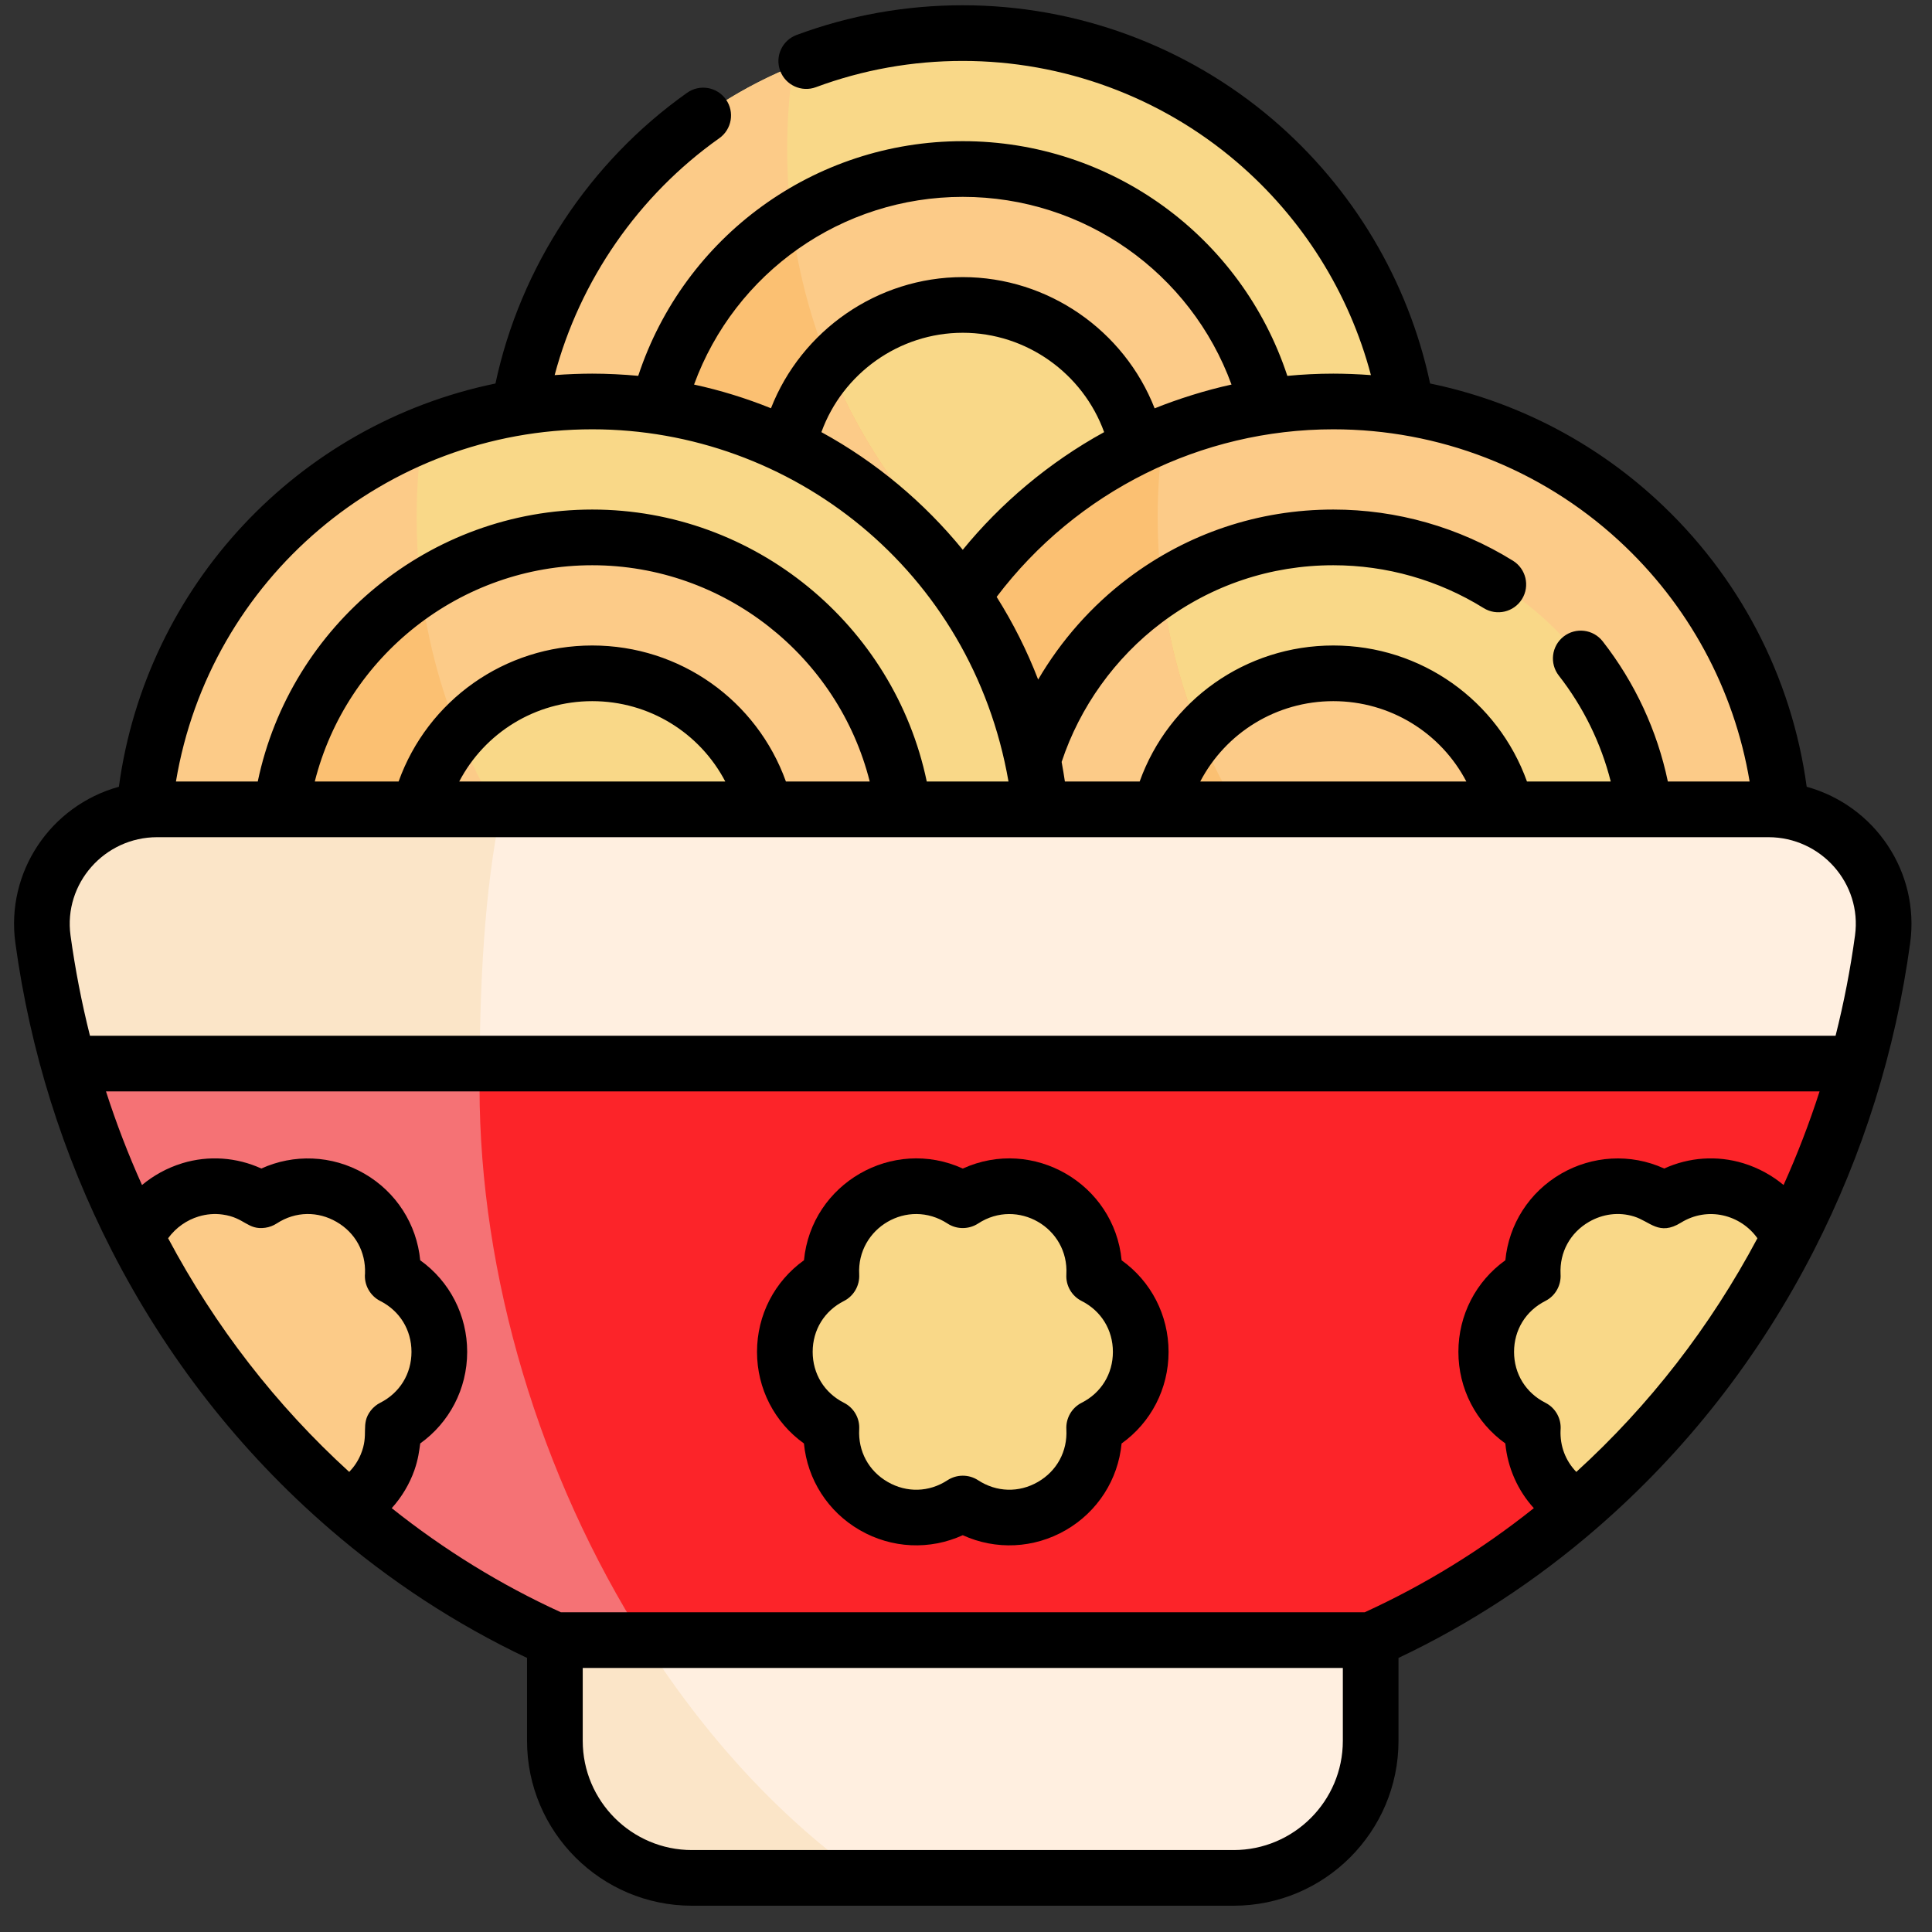 <svg width="58" height="58" viewBox="0 0 58 58" fill="none" xmlns="http://www.w3.org/2000/svg">
<rect x="0" y="0" width="58" height="58" fill="#333333" stroke="none"/>
<path d="M28.903 28.009C36.363 28.009 42.41 21.961 42.41 14.501C42.41 7.041 36.363 0.994 28.903 0.994C21.443 0.994 15.395 7.041 15.395 14.501C15.395 21.961 21.443 28.009 28.903 28.009Z" fill="#F9D888"/>
<path d="M28.903 23.928C34.109 23.928 38.33 19.708 38.33 14.501C38.33 9.295 34.109 5.074 28.903 5.074C23.697 5.074 19.476 9.295 19.476 14.501C19.476 19.708 23.697 23.928 28.903 23.928Z" fill="#FCCB88"/>
<path d="M28.903 19.848C31.856 19.848 34.25 17.454 34.25 14.501C34.25 11.548 31.856 9.155 28.903 9.155C25.95 9.155 23.556 11.548 23.556 14.501C23.556 17.454 25.95 19.848 28.903 19.848Z" fill="#F9D888"/>
<path d="M23.631 4.473C23.631 3.629 23.693 2.799 23.811 1.988C18.875 3.998 15.396 8.843 15.396 14.501C15.396 21.961 21.443 28.009 28.903 28.009C33.743 28.009 37.988 25.462 40.373 21.637C31.088 21.41 23.631 13.813 23.631 4.473Z" fill="#FCCB88"/>
<path d="M23.762 6.605C21.184 8.29 19.476 11.199 19.476 14.501C19.476 19.699 23.705 23.928 28.903 23.928C31.63 23.928 34.089 22.763 35.812 20.906C29.419 18.968 24.604 13.403 23.762 6.605Z" fill="#FBC072"/>
<path d="M24.9 10.962C24.065 11.906 23.556 13.145 23.556 14.501C23.556 17.449 25.955 19.848 28.903 19.848C29.935 19.848 30.899 19.553 31.717 19.045C28.675 17.145 26.272 14.319 24.9 10.962Z" fill="#FCCB88"/>
<path d="M40.027 39.068C47.487 39.068 53.534 33.02 53.534 25.56C53.534 18.1 47.487 12.053 40.027 12.053C32.567 12.053 26.519 18.1 26.519 25.56C26.519 33.02 32.567 39.068 40.027 39.068Z" fill="#FCCB88"/>
<path d="M40.027 34.987C45.233 34.987 49.454 30.767 49.454 25.56C49.454 20.354 45.233 16.133 40.027 16.133C34.82 16.133 30.599 20.354 30.599 25.56C30.599 30.767 34.82 34.987 40.027 34.987Z" fill="#F9D888"/>
<path d="M34.754 15.532C34.754 14.688 34.816 13.859 34.934 13.047C29.998 15.058 26.519 19.902 26.519 25.56C26.519 33.02 32.567 39.068 40.027 39.068C44.867 39.068 49.111 36.522 51.496 32.696C42.211 32.469 34.754 24.872 34.754 15.532Z" fill="#FBC072"/>
<path d="M34.886 17.664C32.308 19.349 30.599 22.258 30.599 25.56C30.599 30.759 34.828 34.987 40.027 34.987C42.754 34.987 45.213 33.822 46.936 31.965C40.543 30.027 35.728 24.462 34.886 17.664Z" fill="#FCCB88"/>
<path d="M17.78 39.068C25.24 39.068 31.287 33.02 31.287 25.56C31.287 18.1 25.24 12.053 17.78 12.053C10.32 12.053 4.272 18.1 4.272 25.56C4.272 33.02 10.32 39.068 17.78 39.068Z" fill="#F9D888"/>
<path d="M12.507 15.532C12.507 14.688 12.569 13.859 12.687 13.047C7.751 15.058 4.272 19.902 4.272 25.56C4.272 33.02 10.32 39.068 17.78 39.068C22.62 39.068 26.864 36.522 29.249 32.696C19.964 32.469 12.507 24.872 12.507 15.532Z" fill="#FCCB88"/>
<path d="M17.78 34.987C22.986 34.987 27.207 30.767 27.207 25.56C27.207 20.354 22.986 16.133 17.78 16.133C12.573 16.133 8.353 20.354 8.353 25.56C8.353 30.767 12.573 34.987 17.78 34.987Z" fill="#FCCB88"/>
<path d="M12.639 17.664C10.061 19.349 8.353 22.258 8.353 25.56C8.353 30.759 12.582 34.987 17.78 34.987C20.507 34.987 22.966 33.822 24.689 31.965C18.296 30.027 13.481 24.462 12.639 17.664Z" fill="#FBC072"/>
<path d="M17.78 30.907C20.733 30.907 23.126 28.513 23.126 25.56C23.126 22.608 20.733 20.214 17.78 20.214C14.827 20.214 12.433 22.608 12.433 25.56C12.433 28.513 14.827 30.907 17.78 30.907Z" fill="#F9D888"/>
<path d="M40.026 30.907C42.979 30.907 45.373 28.513 45.373 25.56C45.373 22.608 42.979 20.214 40.026 20.214C37.073 20.214 34.679 22.608 34.679 25.56C34.679 28.513 37.073 30.907 40.026 30.907Z" fill="#FCCB88"/>
<path d="M16.657 49.239V52.261C16.657 54.533 18.5 56.376 20.772 56.376H37.033C39.306 56.376 41.148 54.533 41.148 52.261V49.239L28.903 40.584L16.657 49.239Z" fill="#FFEFE0"/>
<path d="M13.777 22.021C12.941 22.965 12.433 24.204 12.433 25.56C12.433 28.508 14.831 30.907 17.779 30.907C18.811 30.907 19.775 30.612 20.593 30.104C17.552 28.204 15.148 25.378 13.777 22.021Z" fill="#FCCB88"/>
<path d="M36.023 22.021C35.188 22.965 34.679 24.204 34.679 25.56C34.679 28.509 37.078 30.907 40.026 30.907C41.058 30.907 42.022 30.612 42.84 30.104C39.798 28.204 37.395 25.378 36.023 22.021Z" fill="#FBC072"/>
<path d="M53.088 24.298H4.718C2.635 24.298 1.008 26.13 1.289 28.194C1.463 29.47 1.722 30.718 2.058 31.93L28.903 40.584L55.748 31.93C56.084 30.718 56.343 29.47 56.517 28.194C56.799 26.13 55.171 24.298 53.088 24.298Z" fill="#FFEFE0"/>
<path d="M14.396 32.635C14.396 29.58 14.532 26.783 15.043 24.298H4.718C2.635 24.298 1.008 26.13 1.289 28.194C1.463 29.47 1.722 30.718 2.058 31.93L14.6 35.973C14.466 34.854 14.396 33.737 14.396 32.635Z" fill="#FBE5C8"/>
<path d="M18.536 47.911L16.657 49.239V52.261C16.657 54.534 18.5 56.376 20.772 56.376H25.956C22.976 54.265 20.456 51.301 18.536 47.911Z" fill="#FBE5C8"/>
<path d="M53.708 37.162C54.552 35.513 55.24 33.762 55.748 31.93H2.058C2.567 33.762 3.255 35.513 4.099 37.162L8.644 40.435L10.433 45.26C12.305 46.88 14.399 48.226 16.657 49.238H41.149C43.407 48.226 45.501 46.88 47.373 45.26L49.162 40.435L53.708 37.162Z" fill="#FC2429"/>
<path d="M32.847 38.31L32.847 38.305C32.962 36.219 30.657 34.887 28.907 36.03L28.903 36.033L28.898 36.03C27.149 34.887 24.844 36.219 24.959 38.305L24.959 38.31C23.095 39.253 23.095 41.916 24.959 42.859L24.959 42.864C24.844 44.95 27.149 46.282 28.898 45.139L28.903 45.136L28.908 45.139C30.657 46.282 32.962 44.95 32.847 42.864L32.847 42.859C34.711 41.916 34.711 39.253 32.847 38.31Z" fill="#F9D888"/>
<path d="M14.396 32.635C14.396 32.398 14.397 32.163 14.399 31.93H2.058C2.567 33.762 3.255 35.513 4.099 37.162L8.644 40.435L10.433 45.26C12.305 46.88 14.399 48.226 16.657 49.238H19.334C16.204 44.311 14.396 38.288 14.396 32.635Z" fill="#F57275"/>
<path d="M11.79 42.859L11.791 42.864C11.85 43.946 11.259 44.824 10.433 45.26C7.855 43.03 5.695 40.281 4.099 37.162C4.684 35.786 6.441 35.115 7.842 36.029L7.846 36.033L7.851 36.029C9.6 34.888 11.906 36.219 11.791 38.305L11.79 38.31C12.723 38.781 13.189 39.683 13.189 40.584C13.189 41.485 12.723 42.387 11.79 42.859Z" fill="#FCCB88"/>
<path d="M53.708 37.162C52.111 40.281 49.951 43.03 47.374 45.26C46.547 44.824 45.957 43.946 46.016 42.864L46.017 42.859C45.084 42.387 44.617 41.485 44.617 40.584C44.617 39.683 45.084 38.781 46.017 38.31L46.016 38.305C45.901 36.219 48.206 34.888 49.956 36.029L49.96 36.033L49.965 36.029C51.365 35.115 53.122 35.786 53.708 37.162Z" fill="#F9D888"/>
<path d="M33.672 37.835C33.452 35.533 31.015 34.119 28.904 35.081C26.8 34.121 24.358 35.525 24.136 37.834C23.255 38.464 22.726 39.477 22.726 40.584C22.726 41.692 23.255 42.705 24.135 43.334C24.238 44.414 24.852 45.382 25.812 45.936C26.772 46.49 27.915 46.538 28.903 46.088C29.896 46.541 31.041 46.487 31.995 45.936C32.954 45.382 33.567 44.416 33.671 43.335C34.552 42.705 35.081 41.692 35.081 40.584C35.081 39.477 34.552 38.464 33.672 37.835ZM32.47 42.113C32.174 42.263 31.994 42.579 32.013 42.91C32.049 43.569 31.73 44.159 31.159 44.489C30.588 44.818 29.917 44.8 29.359 44.435C29.081 44.255 28.719 44.258 28.442 44.439C27.89 44.8 27.219 44.818 26.648 44.488C26.077 44.158 25.758 43.569 25.794 42.905C25.813 42.574 25.633 42.263 25.337 42.113C24.748 41.816 24.397 41.244 24.397 40.584C24.397 39.925 24.748 39.353 25.337 39.056C25.633 38.906 25.812 38.59 25.794 38.259C25.717 36.871 27.248 35.95 28.447 36.733C28.725 36.914 29.088 36.911 29.365 36.73C30.542 35.961 32.091 36.853 32.013 38.259L32.013 38.264C31.994 38.595 32.174 38.906 32.47 39.056C33.059 39.353 33.41 39.925 33.41 40.584C33.41 41.244 33.059 41.816 32.47 42.113Z" fill="black"/>
<path d="M3.355 37.543C3.355 37.543 3.355 37.543 3.355 37.543C3.355 37.543 3.355 37.543 3.355 37.543C5.001 40.758 7.198 43.567 9.886 45.892C12.573 48.217 9.886 45.892 9.886 45.892H9.886C11.698 47.46 13.693 48.764 15.822 49.772V52.261C15.822 54.99 18.043 57.211 20.773 57.211H37.034C39.764 57.211 41.984 54.99 41.984 52.261V49.772C44.113 48.764 46.108 47.46 47.92 45.892H47.92C47.92 45.892 47.92 45.892 47.92 45.892C50.608 43.567 52.806 40.758 54.452 37.543C55.927 34.66 56.904 31.542 57.345 28.307C57.634 26.189 56.297 24.189 54.238 23.619C53.79 20.311 52.202 17.267 49.722 14.991C47.797 13.223 45.452 12.033 42.933 11.513C42.28 8.439 40.617 5.641 38.206 3.584C35.616 1.375 32.312 0.158 28.903 0.158C27.188 0.158 25.509 0.458 23.914 1.05C23.481 1.211 23.26 1.692 23.421 2.125C23.582 2.557 24.063 2.778 24.495 2.617C25.904 2.094 27.387 1.829 28.903 1.829C31.915 1.829 34.834 2.904 37.121 4.856C39.094 6.539 40.501 8.782 41.156 11.261C40.789 11.233 40.358 11.217 40.027 11.217C39.568 11.217 39.095 11.241 38.647 11.284C37.269 7.101 33.364 4.238 28.903 4.238C24.443 4.238 20.538 7.101 19.16 11.283C18.728 11.242 18.223 11.217 17.78 11.217C17.46 11.217 17.032 11.232 16.651 11.261C17.408 8.415 19.167 5.867 21.593 4.15C21.97 3.883 22.059 3.362 21.793 2.985C21.526 2.608 21.005 2.519 20.628 2.785C17.692 4.863 15.619 8.02 14.874 11.513C8.946 12.735 4.386 17.587 3.569 23.619C1.509 24.189 0.172 26.189 0.461 28.306C0.903 31.541 1.879 34.659 3.355 37.543ZM5.047 37.173C5.286 36.846 5.614 36.625 5.962 36.52C6.202 36.447 6.447 36.428 6.685 36.462C7.349 36.554 7.432 36.933 7.963 36.858C8.085 36.841 8.204 36.797 8.311 36.727C8.88 36.357 9.552 36.362 10.102 36.681C10.665 37.005 10.983 37.583 10.958 38.229C10.924 38.581 11.12 38.907 11.413 39.055C11.996 39.35 12.353 39.918 12.353 40.584C12.353 41.243 12.002 41.815 11.413 42.113C11.314 42.162 11.21 42.244 11.13 42.347C10.811 42.763 11.09 43.049 10.827 43.67C10.743 43.869 10.625 44.041 10.484 44.188C8.291 42.19 6.465 39.834 5.047 37.173ZM40.313 52.261C40.313 54.069 38.842 55.54 37.034 55.54H20.773C18.965 55.54 17.494 54.069 17.494 52.261V50.074H40.313V52.261ZM40.968 48.402H16.838C15.035 47.578 13.332 46.529 11.76 45.276C12.065 44.94 12.298 44.542 12.44 44.138C12.559 43.797 12.583 43.558 12.616 43.333C13.482 42.713 14.025 41.705 14.025 40.584C14.025 39.488 13.504 38.47 12.615 37.834C12.512 36.755 11.896 35.786 10.938 35.233C9.96 34.668 8.808 34.641 7.846 35.08C7.104 34.741 6.263 34.681 5.475 34.92C5.471 34.921 5.468 34.923 5.464 34.924C5.008 35.064 4.599 35.295 4.263 35.575C3.851 34.66 3.49 33.721 3.182 32.765H54.625C54.317 33.721 53.956 34.66 53.544 35.575C53.21 35.296 52.798 35.063 52.338 34.922C52.336 34.922 52.333 34.921 52.331 34.92C51.544 34.681 50.704 34.741 49.961 35.08C48.941 34.615 47.794 34.699 46.869 35.233C45.908 35.788 45.295 36.756 45.192 37.834C44.311 38.464 43.782 39.477 43.782 40.584C43.782 41.69 44.311 42.703 45.191 43.333V43.333C45.26 44.071 45.572 44.756 46.047 45.276C44.475 46.529 42.771 47.578 40.968 48.402ZM47.322 44.188C46.993 43.847 46.83 43.405 46.849 42.936C46.88 42.599 46.704 42.269 46.394 42.112C45.805 41.815 45.453 41.243 45.453 40.584C45.453 39.934 45.797 39.357 46.394 39.055C46.699 38.901 46.872 38.578 46.849 38.248C46.817 37.59 47.14 37.006 47.704 36.68C48.112 36.445 48.591 36.377 49.052 36.519C49.053 36.519 49.054 36.519 49.055 36.52C49.539 36.669 49.807 37.111 50.462 36.706C51.27 36.206 52.257 36.467 52.759 37.173C51.342 39.834 49.516 42.19 47.322 44.188ZM28.903 16.505C27.746 15.086 26.307 13.874 24.659 12.973C25.296 11.213 26.991 9.99 28.903 9.99C30.815 9.99 32.511 11.213 33.147 12.973C31.477 13.889 30.031 15.123 28.903 16.505ZM36.032 23.462C36.796 22.001 38.316 21.049 40.027 21.049C41.737 21.049 43.257 22.001 44.021 23.462H36.032ZM13.786 23.462C14.55 22.001 16.069 21.049 17.78 21.049C19.491 21.049 21.01 22.001 21.774 23.462H13.786ZM23.594 23.462C22.719 21.027 20.416 19.378 17.78 19.378C15.144 19.378 12.84 21.027 11.966 23.462H9.45C10.398 19.7 13.823 16.969 17.78 16.969C21.737 16.969 25.162 19.7 26.11 23.462H23.594ZM52.525 23.462H50.07C49.751 21.936 49.082 20.493 48.114 19.253C47.83 18.89 47.305 18.825 46.941 19.109C46.577 19.393 46.513 19.918 46.797 20.282C47.535 21.227 48.065 22.312 48.356 23.462H45.841C44.966 21.027 42.663 19.378 40.027 19.378C37.39 19.378 35.087 21.027 34.213 23.462H31.969C31.95 23.328 31.903 23.047 31.871 22.874C32.416 21.226 33.474 19.748 34.869 18.696C36.367 17.566 38.15 16.969 40.027 16.969C41.624 16.969 43.184 17.413 44.54 18.255C44.932 18.498 45.447 18.378 45.691 17.985C45.934 17.593 45.813 17.078 45.421 16.834C43.801 15.829 41.935 15.297 40.027 15.297C37.784 15.297 35.652 16.011 33.862 17.362C32.772 18.185 31.853 19.227 31.166 20.401C30.833 19.536 30.415 18.705 29.92 17.919C32.322 14.748 36.062 12.888 40.027 12.888C43.186 12.888 46.234 14.057 48.592 16.222C50.687 18.145 52.062 20.688 52.525 23.462ZM28.903 5.91C32.543 5.91 35.743 8.187 36.971 11.545C36.202 11.712 35.359 11.978 34.663 12.259C33.751 9.926 31.469 8.319 28.903 8.319C26.338 8.319 24.058 9.925 23.145 12.256C22.398 11.955 21.626 11.716 20.836 11.545C22.064 8.186 25.264 5.91 28.903 5.91ZM17.78 12.888C23.757 12.888 29.171 17.12 30.276 23.462H27.822C26.84 18.759 22.648 15.297 17.78 15.297C12.912 15.297 8.72 18.759 7.738 23.462H5.282C6.293 17.396 11.562 12.888 17.78 12.888ZM4.718 25.133H53.088C54.67 25.133 55.902 26.524 55.689 28.081C55.551 29.094 55.355 30.105 55.105 31.094H2.701C2.452 30.105 2.256 29.094 2.117 28.081C1.905 26.525 3.135 25.133 4.718 25.133Z" fill="black"/>
</svg>
